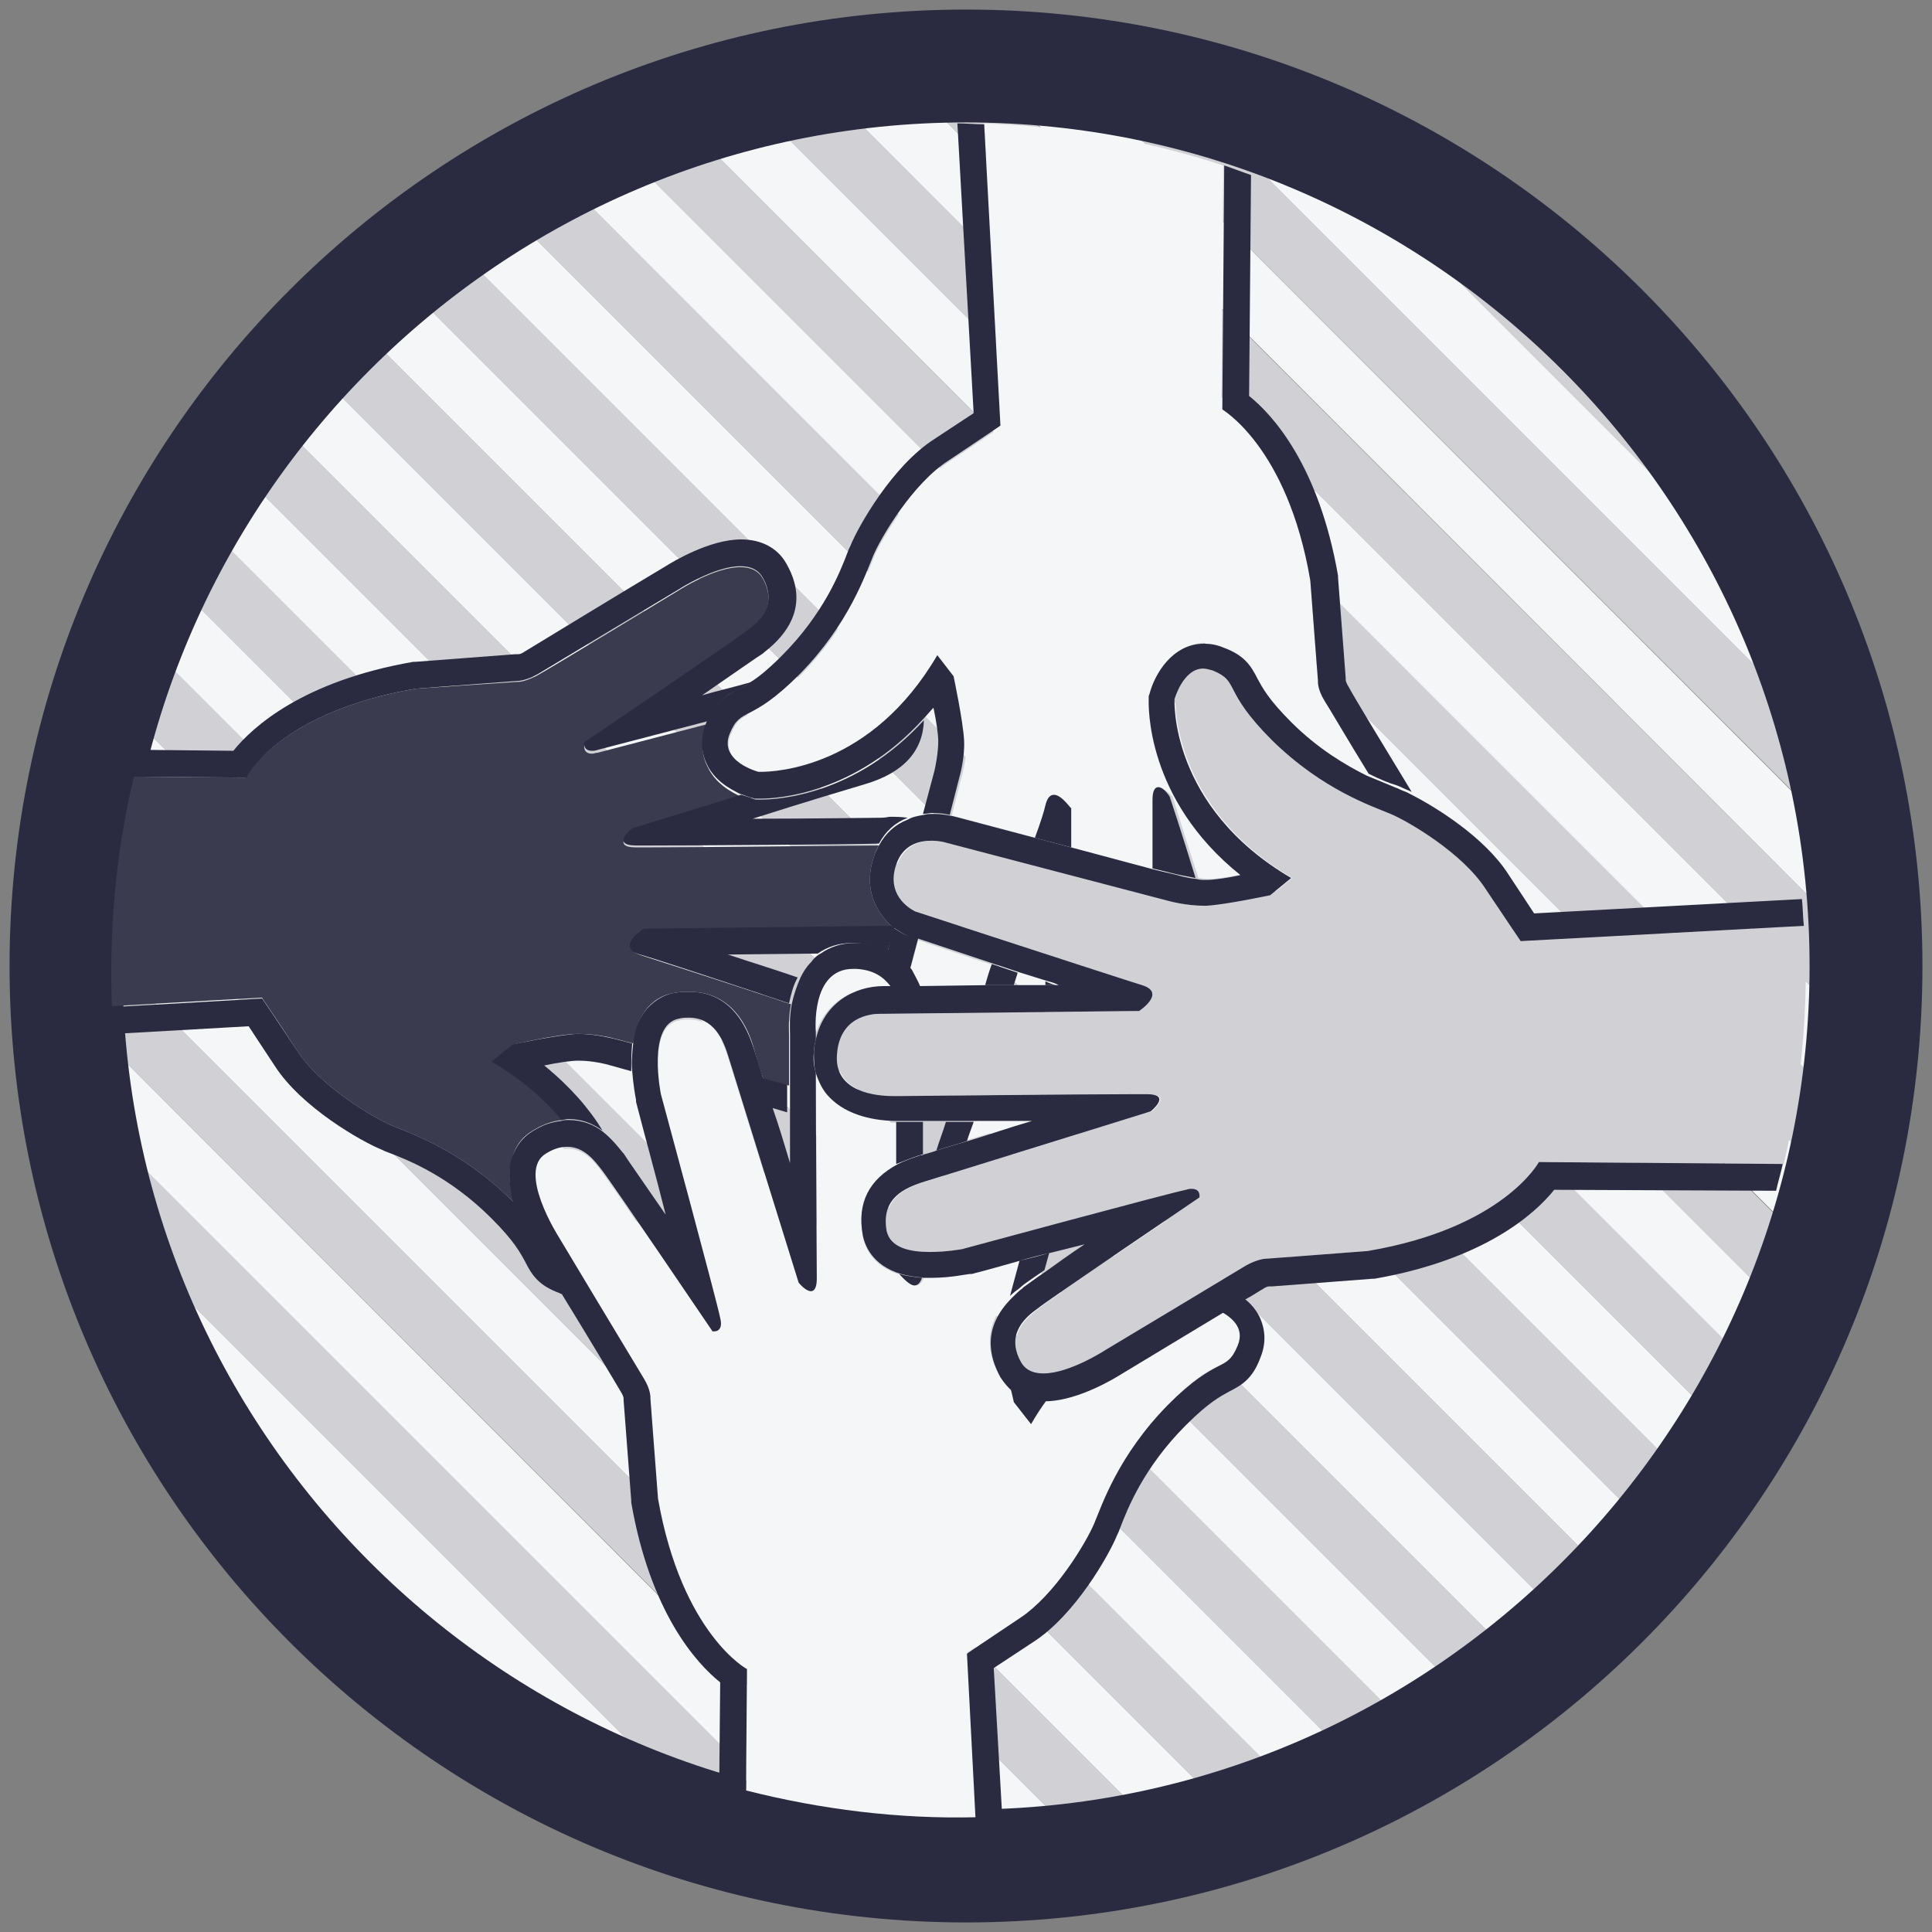<?xml version="1.0" encoding="UTF-8"?>
<!-- Generator: Adobe Illustrator 19.2.0, SVG Export Plug-In . SVG Version: 6.00 Build 0)  -->
<svg version="1.1" id="Layer_1" xmlns="http://www.w3.org/2000/svg" xmlns:xlink="http://www.w3.org/1999/xlink" x="0px" y="0px" viewBox="0 0 202 202" style="enable-background:new 0 0 202 202;" xml:space="preserve">
<rect x="0" y="0" width="202" height="202" fill="#808080" stroke="none"/>
<style type="text/css">
	.st0{fill:#d0d0d5;}
	.st1{fill:#f5f6f7;}
	.st2{fill:#2a2a40;}
	.st3{fill:none;}
	.st4{fill:#3b3b4f;}
</style>
<g id="Layer_1_1_">
</g>
<g id="Layer_3">
</g>
<g id="Layer_2">
	<g>
		<g>
			<g>
				<path class="st0" d="M28.1,33.9l140,140c1.6-1.5,3.1-3,4.6-4.6l-140-140C31.1,30.8,29.6,32.3,28.1,33.9z"/>
				<path class="st0" d="M48.3,17.3l136.4,136.4c1.2-1.9,2.3-3.9,3.4-5.9L54.2,14C52.2,15,50.2,16.1,48.3,17.3z"/>
				<path class="st0" d="M89.4,3.2l109.4,109.4c0.3-2.8,0.5-5.7,0.6-8.6L98,2.6C95.1,2.6,92.3,2.8,89.4,3.2z"/>
				<path class="st0" d="M37.6,25L177,164.4c1.4-1.7,2.7-3.4,4-5.2L42.8,21C41,22.3,39.3,23.6,37.6,25z"/>
				<path class="st0" d="M130.2,7.1l64.7,64.7c-1.7-5.4-3.9-10.7-6.5-15.7l-42.5-42.5C140.9,11,135.7,8.8,130.2,7.1z"/>
				<path class="st0" d="M107.5,2.8l91.7,91.7c-0.3-3.6-0.7-7.1-1.3-10.5L118,4.1C114.5,3.5,111,3,107.5,2.8z"/>
				<path class="st0" d="M19.8,44L158,182.2c1.8-1.3,3.5-2.6,5.2-4L23.8,38.8C22.4,40.5,21.1,42.2,19.8,44z"/>
				<path class="st0" d="M60.4,11L191,141.6c1-2.2,1.8-4.3,2.6-6.6L67,8.3C64.7,9.1,62.5,10,60.4,11z"/>
				<path class="st0" d="M74,6.1L195.9,128c0.7-2.4,1.3-4.9,1.7-7.5L81.4,4.4C78.9,4.9,76.4,5.4,74,6.1z"/>
				<path class="st0" d="M12.7,55.4l133.9,133.9c2-1.1,3.9-2.2,5.9-3.4L16.1,49.5C14.9,51.5,13.8,53.4,12.7,55.4z"/>
				<path class="st0" d="M12.4,147.1l42.5,42.5c5,2.6,10.2,4.8,15.7,6.5L5.9,131.4C7.6,136.9,9.8,142.1,12.4,147.1z"/>
				<path class="st0" d="M2.9,119.2l79.9,79.9c3.4,0.6,7,1.1,10.5,1.3L1.6,108.7C1.8,112.3,2.3,115.8,2.9,119.2z"/>
				<path class="st0" d="M1.4,99.3l101.4,101.4c2.9-0.1,5.8-0.3,8.6-0.6L1.9,90.6C1.6,93.5,1.4,96.4,1.4,99.3z"/>
				<path class="st0" d="M3.1,82.6l116.2,116.2c2.5-0.5,5-1.1,7.5-1.7L4.9,75.2C4.2,77.6,3.6,80.1,3.1,82.6z"/>
				<path class="st0" d="M7.1,68.2l126.7,126.7c2.2-0.8,4.4-1.7,6.6-2.6L9.7,61.6C8.8,63.8,7.9,66,7.1,68.2z"/>
				<path class="st1" d="M145.9,13.6l42.5,42.5C179,37.9,164.1,23,145.9,13.6z"/>
				<path class="st1" d="M118,4.1L197.9,84c-0.7-4.2-1.8-8.2-3-12.2L130.2,7.1C126.2,5.9,122.2,4.8,118,4.1z"/>
				<path class="st1" d="M100.4,2.5c-0.8,0-1.6,0-2.4,0L199.4,104c0-0.8,0-1.6,0-2.4c0-2.4-0.1-4.7-0.3-7.1L107.5,2.8      C105.1,2.6,102.8,2.5,100.4,2.5z"/>
				<path class="st1" d="M81.4,4.4l116.2,116.2c0.5-2.6,0.9-5.3,1.2-8L89.4,3.2C86.7,3.4,84,3.9,81.4,4.4z"/>
				<path class="st1" d="M67,8.3L193.7,135c0.8-2.3,1.6-4.6,2.2-7L74,6.1C71.6,6.8,69.3,7.5,67,8.3z"/>
				<path class="st1" d="M54.2,14L188,147.8c1.1-2,2.1-4.1,3-6.2L60.4,11C58.3,11.9,56.2,12.9,54.2,14z"/>
				<path class="st1" d="M42.8,21L181,159.2c1.3-1.8,2.5-3.6,3.7-5.5L48.3,17.3C46.4,18.5,44.6,19.7,42.8,21z"/>
				<path class="st1" d="M32.7,29.3l140,140c1.5-1.6,2.9-3.2,4.3-4.9L37.6,25C35.9,26.4,34.3,27.8,32.7,29.3z"/>
				<path class="st1" d="M23.8,38.8l139.4,139.4c1.7-1.4,3.3-2.8,4.9-4.3l-140-140C26.6,35.5,25.2,37.1,23.8,38.8z"/>
				<path class="st1" d="M16.1,49.5l136.4,136.4c1.9-1.2,3.7-2.4,5.5-3.7L19.8,44C18.5,45.8,17.3,47.7,16.1,49.5z"/>
				<path class="st1" d="M9.7,61.6l130.7,130.7c2.1-0.9,4.2-1.9,6.2-3L12.7,55.4C11.7,57.4,10.7,59.5,9.7,61.6z"/>
				<path class="st1" d="M4.9,75.2l121.9,121.9c2.4-0.7,4.7-1.4,7-2.2L7.1,68.2C6.3,70.5,5.5,72.8,4.9,75.2z"/>
				<path class="st1" d="M1.9,90.6L111.3,200c2.7-0.3,5.4-0.7,8-1.2L3.1,82.6C2.6,85.3,2.2,87.9,1.9,90.6z"/>
				<path class="st1" d="M1.3,101.6c0,2.4,0.1,4.7,0.3,7.1l91.7,91.7c2.3,0.2,4.7,0.3,7.1,0.3c0.8,0,1.6,0,2.3,0L1.4,99.3      C1.3,100,1.3,100.8,1.3,101.6z"/>
				<path class="st1" d="M5.9,131.4l64.7,64.7c4,1.3,8.1,2.3,12.2,3L2.9,119.2C3.6,123.4,4.6,127.5,5.9,131.4z"/>
				<path class="st1" d="M54.9,189.6l-42.5-42.5C21.8,165.3,36.7,180.2,54.9,189.6z"/>
			</g>
			<path class="st2" d="M101,12.8c48.6,0,88.2,39.6,88.2,88.2s-39.6,88.2-88.2,88.2S12.8,149.6,12.8,101S52.4,12.8,101,12.8 M101,1     C45.8,1,1,45.8,1,101s44.8,100,100,100s100-44.8,100-100S156.2,1,101,1L101,1z"/>
		</g>
		<g>
			<path class="st3" d="M97.9,120.3c0.3-1,0.7-2,1-3c-0.9,0-1.7,0-2.3,0v3.4C96.9,120.6,97.3,120.4,97.9,120.3z"/>
			<path class="st3" d="M113.2,130.1c-1.2,0.3-2.4,0.6-3.6,0.9l-0.5,1.8C110.3,132,111.7,131.1,113.2,130.1z"/>
			<path class="st3" d="M82.4,121.5c0-1.8,0-3.6,0-5.3l-1.7-0.5C81.2,117.6,81.8,119.6,82.4,121.5z"/>
			<path class="st3" d="M63.4,111.3L63.4,111.3c0,0-1.5-0.4-2.9-0.4h-0.2c-0.7,0-2.1,0.2-3.5,0.5c2.7,2.2,4.7,4.6,6.1,6.8     c1,0.7,1.7,1.6,2.1,2.2l0.1,0.1c0.4,0.5,2.3,3.2,4.4,6.4c-1-3.9-2.2-8.2-3.1-11.8V115v-0.1c-0.1-0.6-0.3-1.7-0.4-3L63.4,111.3     L63.4,111.3z"/>
			<path class="st3" d="M109.3,103v-0.4c-0.9-0.3-1.9-0.6-2.9-0.9c-0.2,0.5-0.3,0.9-0.4,1.3H109.3z"/>
			<path class="st3" d="M83.3,102.2c0.3-0.6,0.6-1.1,1.1-1.6c0.3-0.3,0.6-0.6,1-0.9L76,99.8C78.4,100.6,81,101.4,83.3,102.2z"/>
			<path class="st3" d="M97.7,80.6L97.7,80.6c0.1-0.4,0.4-1.9,0.4-3.1c0-0.7-0.2-2.1-0.5-3.5c-0.4,0.4-0.7,0.8-1.1,1.2     c0,3.2-2.1,5.5-6.2,6.7c-1.1,0.3-6.4,2-11.7,3.6c6.2,0,12.6-0.1,13.4-0.1c0.2,0,0.4,0,0.8,0c0.6,0,1.2,0,1.9,0.1     c0.5-0.2,1.1-0.4,1.7-0.5L97.7,80.6L97.7,80.6z"/>
			<path class="st4" d="M31.1,109.9c2.4,3.7,8,7,9.9,7.8s7.1,2.5,12.4,7.7c0.1,0.1,0.3,0.3,0.4,0.4c-0.5-1.5-0.7-3.1-0.3-4.5     c0.3-1.4,1.1-2.5,2.4-3.2c1-0.6,1.9-0.9,2.9-1c-1.7-2.1-4.1-4.2-7.3-6.1l2.2-1.8c0,0,4.7-1.1,6.7-1.1c0.1,0,0.2,0,0.2,0     c1.9,0,3.7,0.5,3.7,0.5l1.9,0.5c0.2-1.1,0.5-2.3,1.1-3.2c0.8-1.2,1.9-1.9,3.3-2.1c0.5-0.1,1-0.1,1.5-0.1c5,0,6.4,4.7,6.8,6.2     c0.1,0.4,0.4,1.4,0.9,2.9l2.7,0.7c0-2.7,0-4.8,0-5.2c0-0.5-0.1-1.8,0.2-3.3c-6.2-2.1-14.1-4.6-15.6-5.1c-2.6-0.8,0.3-2.7,0.3-2.7     l25.9-0.3c-1.7-1.5-3.1-4-1.9-7.4c0.1-0.4,0.3-0.8,0.5-1.1c-2.7,0-19.5,0.2-24.3,0.2c-0.5,0-0.8,0-1.1,0c-2.7,0-0.4-1.8-0.4-1.8     s5.6-1.7,11.4-3.5c-1.1-0.5-2.7-1.4-3.5-3.1c-0.7-1.3-0.7-2.8-0.1-4.2c0-0.1,0.1-0.2,0.1-0.3c-5.4,1.4-10.7,2.8-11.5,3     c-0.2,0-0.4,0.1-0.6,0.1c-1,0-0.8-0.9-0.8-0.9s15.8-11,16.9-11.8c1.1-0.9,3.5-2.6,1.7-5.7c-0.5-0.8-1.3-1.1-2.3-1.1     c-2.7,0-6.4,2.4-6.4,2.4s-13.5,8.2-14.8,8.9c-1.1,0.6-1.8,0.7-2.1,0.7H54L43.5,72c-14.2,2.4-17.9,9.3-17.9,9.3L14,81.2     c-1.9,7.9-2.6,16-2.3,24l15.7-0.9C27.4,104.4,28.7,106.2,31.1,109.9z"/>
			<path class="st2" d="M92.1,85.5c-0.8,0-7.2,0.1-13.4,0.1c5.3-1.7,10.7-3.3,11.7-3.6c4.1-1.2,6.1-3.5,6.2-6.7     c-7.1,7.8-15.2,8.3-17,8.3c-0.2,0-0.3,0-0.3,0H79l-0.3-0.1c-0.2-0.1-0.6-0.2-1.2-0.4c-5.8,1.8-11.4,3.5-11.4,3.5     s-2.3,1.8,0.4,1.8c0.2,0,0.6,0,1.1,0c4.8,0,21.6-0.1,24.3-0.2c0.7-1.3,1.7-2.2,3-2.7c-0.7-0.1-1.3-0.1-1.9-0.1     C92.5,85.5,92.2,85.5,92.1,85.5z"/>
			<path class="st2" d="M80.6,115.8l1.7,0.5c0-1,0-2,0-2.9l-2.7-0.7C79.9,113.6,80.3,114.6,80.6,115.8z"/>
			<path class="st2" d="M43.5,72L54,71.2c0,0,0,0,0.1,0c0.2,0,1-0.1,2.1-0.7c1.3-0.8,14.8-8.9,14.8-8.9s3.7-2.4,6.4-2.4     c1,0,1.8,0.3,2.3,1.1c1.8,3.1-0.6,4.9-1.7,5.7c-1.1,0.9-16.9,11.6-16.9,11.6s-0.2,0.9,0.8,0.9c0.2,0,0.3,0,0.6-0.1     c0.8-0.2,6.1-1.6,11.5-3c0.9-2,1.9-2.7,3.2-3.3c0.4-0.2,0.8-0.4,1.4-0.8c-1.7,0.5-3.5,0.9-5.2,1.4c3.2-2.2,5.9-4.1,6.4-4.4     l0.1-0.1c4.4-3.4,3.7-6.9,2.3-9.3c-0.9-1.6-2.6-2.5-4.7-2.5c-3.3,0-7.1,2.3-7.9,2.8c-4.7,2.8-13.7,8.3-14.7,8.9     c-0.3,0.2-0.5,0.3-0.7,0.3h-0.1h-0.2l-10.5,0.8h-0.1h-0.1c-11.5,2-16.8,6.8-18.8,9.3l-9.5-0.1c-0.2,0.9-0.5,1.9-0.7,2.8l11.6,0.1     C25.6,81.3,29.3,74.4,43.5,72z"/>
			<path class="st2" d="M66.9,99.8c1.5,0.4,9.3,3,15.6,5.1c0.2-0.9,0.4-1.8,0.9-2.7c-2.3-0.8-4.9-1.6-7.3-2.4l9.4-0.1     c1-0.7,2.2-1.1,3.5-1.1l0,0c0.1,0,0.3,0,0.5,0c1.4,0.1,2.5,0.4,3.3,0.9l0.7-2.5c-0.1-0.1-0.2-0.1-0.3-0.2l-25.9,0.3     C67.3,97.1,64.3,99,66.9,99.8z"/>
			<path class="st2" d="M60.5,108.1c-0.1,0-0.2,0-0.2,0c-2,0.1-6.7,1.1-6.7,1.1l-2.2,1.8c3.2,1.9,5.6,4,7.3,6.1     c0.2,0,0.5-0.1,0.7-0.1c1.5,0,2.6,0.5,3.6,1.2c-1.4-2.3-3.4-4.6-6.1-6.8c1.4-0.3,2.8-0.5,3.5-0.5h0.2c1.4,0,2.9,0.4,2.9,0.4l0,0     l0,0L66,112c0-0.9,0-1.9,0.1-2.9l-1.9-0.5C64.1,108.6,62.3,108.1,60.5,108.1z"/>
			<path class="st2" d="M56.1,130.7c-0.5-0.8-1.6-2.7-2.3-4.9c-0.1-0.1-0.3-0.3-0.4-0.4c-5.3-5.2-10.5-6.9-12.4-7.7     c-1.9-0.8-7.5-4.1-9.9-7.8c-2.4-3.6-3.7-5.5-3.7-5.5l-15.7,0.9c0,0.9,0.1,1.9,0.2,2.8l14.1-0.8c0.6,0.9,1.5,2.3,2.7,4.1     c2.8,4.4,9.2,8,11.2,8.8c0.2,0.1,0.4,0.2,0.7,0.3c2.1,0.8,6.4,2.5,10.8,6.9c2.4,2.4,3,3.6,3.5,4.5c0.7,1.4,1.4,2.5,3.6,3.3     c0.1,0.1,0.3,0.1,0.4,0.1C57.8,133.6,56.8,132,56.1,130.7z"/>
			<path class="st1" d="M99.2,48.3c-3.7,2.4-7,8-7.8,9.9c-0.8,1.9-2.5,7.1-7.7,12.4s-6.1,3.2-7.3,6.2c-1.2,2.9,3,4,3,4s0.1,0,0.2,0     c1.5,0,11.5-0.5,18.5-12.2l1.8,2.2c0,0,1.1,4.7,1.1,6.7c0.1,2-0.5,3.9-0.5,3.9l-1,3.9c0.2,0,0.4,0.1,0.5,0.1l8.3,2.2     c0.5-1.7,0.9-2.9,1.1-3.4c0.2-0.8,0.6-1.1,0.9-1.1c0.8,0,1.8,1.4,1.8,1.4v4.1l8.6,2.3c0-3.5,0-6.3,0-7.2c0-1,0.3-1.3,0.6-1.3     c0.5,0,1.3,0.9,1.3,0.9s1.2,3.9,2.7,8.5c0.3,0,0.6,0.1,0.9,0.1h0.2c0.7,0,2.1-0.2,3.5-0.5c-9.9-8-9.6-17.9-9.6-18.4v-0.3l0.1-0.3     c0.5-1.9,2.3-5.2,5.7-5.2l0,0c0.7,0,1.4,0.1,2,0.4c2.2,0.9,2.9,2,3.6,3.3c0.5,0.9,1.1,2.1,3.5,4.5c2.9,2.8,5.7,4.5,7.9,5.6     c-2.1-3.5-4.2-7-4.6-7.6c-0.7-1.3-0.7-2.1-0.7-2.1L137,60.7c-2.4-14.2-9.3-17.9-9.3-17.9l0.2-25.5c-8.2-2.7-16.6-4.1-25-4.4     l1.7,31.7C104.6,44.7,102.8,45.9,99.2,48.3z"/>
			<path class="st1" d="M95.1,101.6c0.4,0.5,0.6,1,0.8,1.6l7.2-0.1c0.2-0.7,0.5-1.5,0.7-2.2c-3.4-1.1-6.3-2.1-7.8-2.6L95.1,101.6z"/>
			<path class="st2" d="M110.4,103c-0.4-0.1-0.7-0.2-1.1-0.4v0.4H110.4z"/>
			<path class="st2" d="M73.9,75.4c0,0.1-0.1,0.2-0.1,0.3c-0.6,1.5-0.5,2.9,0.1,4.2c0.8,1.7,2.4,2.6,3.5,3.1c0.6,0.2,1,0.4,1.2,0.4     l0.3,0.1h0.3c0,0,0.1,0,0.3,0c1.8,0,9.9-0.5,17-8.3c0.4-0.4,0.7-0.8,1.1-1.2c0.3,1.4,0.5,2.8,0.5,3.5c0,1.2-0.3,2.7-0.4,3.1l0,0     l0,0l-1.2,4.5c0.3,0,0.7-0.1,1-0.1c0.8,0,1.4,0.1,1.8,0.2l1-3.9c0,0,0.6-2,0.5-3.9c-0.1-2-1.1-6.7-1.1-6.7L98,68.5     c-6.9,11.8-16.9,12.2-18.5,12.2c-0.1,0-0.2,0-0.2,0s-4.2-1.1-3-4s2-0.9,7.3-6.2c5.2-5.3,6.9-10.5,7.7-12.4     c0.8-1.9,4.1-7.5,7.8-9.9c3.6-2.4,5.5-3.7,5.5-3.7L102.9,13c-0.9,0-1.9-0.1-2.8-0.1l1.7,30.3c-0.9,0.6-2.3,1.5-4.1,2.7     c-4.4,2.8-8,9.2-8.8,11.2c-0.1,0.2-0.2,0.4-0.3,0.7c-0.8,2.1-2.5,6.4-6.9,10.8c-1.4,1.4-2.4,2.2-3.2,2.7c-0.5,0.4-1,0.6-1.4,0.8     C75.8,72.8,74.8,73.4,73.9,75.4z"/>
			<path class="st2" d="M92.8,99.5c0.9,0.5,1.5,1,1.9,1.5c0.2,0.2,0.3,0.4,0.4,0.5l0.9-3.4c-0.5-0.2-0.9-0.3-1-0.3h-0.1h-0.1     c-0.5-0.2-0.9-0.5-1.4-0.8L92.8,99.5z"/>
			<path class="st2" d="M137,60.7l0.8,10.5c0,0-0.1,0.8,0.7,2.1c0.4,0.6,2.5,4.2,4.6,7.6c1.2,0.6,2.2,1,2.9,1.2     c0.3,0.1,0.5,0.2,0.7,0.3c0.2,0.1,0.5,0.2,0.9,0.4c-2.8-4.6-6.2-10.2-6.6-11c-0.2-0.3-0.3-0.6-0.3-0.7l0,0v-0.2l-0.8-10.5v-0.1     v-0.1c-2-11.5-6.8-16.8-9.3-18.8l0.2-23.1c-0.9-0.3-1.9-0.7-2.8-1l-0.2,25.5C127.7,42.8,134.6,46.6,137,60.7z"/>
			<path class="st2" d="M121.1,82.3c-0.3,0-0.6,0.3-0.6,1.3c0,0.8,0,3.7,0,7.2l2.5,0.6l0,0l0,0c0,0,0.9,0.2,2,0.4     c-1.4-4.6-2.7-8.5-2.7-8.5S121.7,82.3,121.1,82.3z"/>
			<path class="st2" d="M110.2,83.1c-0.4,0-0.7,0.3-0.9,1.1c-0.1,0.5-0.5,1.8-1.1,3.4l3.8,1v-4.1C111.9,84.5,111,83.1,110.2,83.1z"/>
			<path class="st2" d="M106,103c0.1-0.4,0.3-0.9,0.4-1.3c-0.9-0.3-1.8-0.6-2.7-0.9c-0.3,0.8-0.5,1.5-0.7,2.2L106,103z"/>
			<path class="st1" d="M107.8,117.2c-2.1,0-4.1,0-6,0c-0.2,0.7-0.4,1.3-0.7,2C103.1,118.6,105.5,117.9,107.8,117.2z"/>
			<path class="st1" d="M106.7,169.1c3.7-2.4,7-8,7.8-9.9s2.5-7.1,7.7-12.4c5.2-5.3,6.1-3.2,7.3-6.2c0.8-1.9-0.7-3-1.8-3.6     c-3.3,2-7.8,4.7-10.6,6.4c-0.8,0.5-4.3,2.6-7.5,2.8c-0.6,0.8-1.1,1.6-1.7,2.6l-1.8-2.2c0,0-0.1-0.5-0.3-1.3     c-0.5-0.4-1-0.9-1.3-1.5c-1.2-2.1-1.9-5.2,1.2-8.3l1-3.7c-1.8,0.5-3.5,0.9-5.1,1.4h-0.1h-0.1c-0.2,0-2,0.4-4,0.4     c-0.3,0-0.6,0-0.8,0c-0.2,0.5-0.5,0.8-0.8,0.8c-0.6,0-1.2-0.7-1.6-1.1c-3.1-0.9-3.8-3-4-4.1c-0.6-3.3,0.7-5.8,3.7-7.4v-4.4h-0.1     c-2.2,0-5.2-0.4-7.1-2.5c-0.7-0.7-1.1-1.6-1.4-2.5c0.1,6.8,0.1,19.5,0.1,21.5c0,1-0.3,1.3-0.6,1.3c-0.5,0-1.3-0.9-1.3-0.9     s-6.6-21.3-7.3-23.5c-0.6-2-1.5-4.2-4.2-4.2c-0.3,0-0.6,0-1,0.1c-3.4,0.6-1.9,7.9-1.9,7.9s5.8,21.7,6.2,23.4     c0.3,1.2-0.3,1.4-0.6,1.4c-0.1,0-0.2,0-0.2,0s-10.7-15.8-11.6-16.9c-0.6-0.8-1.7-2.4-3.6-2.4c-0.6,0-1.4,0.2-2.2,0.7     c-3.1,1.8,1.3,8.7,1.3,8.7s8.2,13.5,8.9,14.8c0.7,1.3,0.7,2.1,0.7,2.1l0.8,10.5c2.4,14.2,9.3,17.9,9.3,17.9L78,187.2     c7.9,2,16,3,24.1,2.8l-0.9-17.3C101.2,172.8,103,171.5,106.7,169.1z"/>
			<path class="st1" d="M89.3,101.4c-0.1,0-0.2,0-0.3,0c-4.4,0-3.9,6.6-3.9,6.6s0,0.3,0,0.8c0.8-3.9,4-5.6,7.1-5.6     c0.1,0,0.2,0,0.3,0h0.3C92.2,102.3,91.1,101.5,89.3,101.4z"/>
			<path class="st2" d="M101.1,119.3c0.2-0.7,0.5-1.4,0.7-2c-1.1,0-2,0-2.9,0c-0.3,1-0.7,2-1,3C98.7,120,99.9,119.7,101.1,119.3z"/>
			<path class="st2" d="M95.6,134.4c0.3,0,0.6-0.2,0.8-0.8c-0.9-0.1-1.7-0.2-2.4-0.4C94.4,133.6,95.1,134.4,95.6,134.4z"/>
			<path class="st2" d="M107.8,148.9c0.5-0.9,1.1-1.8,1.7-2.6c-0.1,0-0.3,0-0.4,0c-1.3,0-2.4-0.4-3.4-1c0.2,0.8,0.3,1.3,0.3,1.3     L107.8,148.9z"/>
			<path class="st2" d="M127.6,137.1c1.1,0.6,2.6,1.7,1.8,3.6c-1.2,2.9-2,0.9-7.3,6.2c-5.2,5.3-6.9,10.5-7.7,12.4     c-0.8,1.9-4.1,7.5-7.8,9.9c-3.6,2.4-5.5,3.7-5.5,3.7l0.9,17.3c0.9,0,1.9,0,2.8-0.1l-0.9-15.7c0.9-0.6,2.3-1.5,4.1-2.7     c4.4-2.8,8-9.2,8.8-11.2c0.1-0.2,0.2-0.4,0.3-0.7c0.8-2.1,2.5-6.4,6.9-10.8c2.4-2.4,3.6-3,4.5-3.5c1.4-0.7,2.5-1.4,3.3-3.6     c0.6-1.5,0.5-2.9-0.1-4.2c-0.4-0.8-1-1.5-1.7-2C129.6,135.9,128.6,136.5,127.6,137.1z"/>
			<path class="st2" d="M68.8,156.7L68,146.2c0,0,0.1-0.8-0.7-2.1c-0.8-1.3-8.9-14.8-8.9-14.8s-4.4-6.9-1.3-8.7     c0.8-0.5,1.5-0.7,2.2-0.7c1.8,0,2.9,1.5,3.6,2.4c0.9,1.1,11.6,16.9,11.6,16.9s0.1,0,0.2,0c0.3,0,0.9-0.2,0.6-1.4     c-0.3-1.6-6.2-23.4-6.2-23.4s-1.5-7.3,1.9-7.9c0.4-0.1,0.7-0.1,1-0.1c2.6,0,3.6,2.2,4.2,4.2c0.7,2.3,7.3,23.5,7.3,23.5     s0.7,0.9,1.3,0.9c0.3,0,0.6-0.3,0.6-1.3c0-2-0.1-14.7-0.1-21.5c-0.2-0.7-0.3-1.4-0.2-2.2c0-0.5,0.1-0.9,0.2-1.3     c0-0.5,0-0.8,0-0.8s-0.6-6.6,3.9-6.6c0.1,0,0.2,0,0.3,0c1.9,0.1,2.9,0.9,3.6,1.8h3.1c-0.2-0.5-0.5-1-0.8-1.6     c-0.1-0.2-0.3-0.4-0.4-0.5c-0.4-0.5-1.1-1.1-1.9-1.5c-0.9-0.5-1.9-0.8-3.3-0.9c-0.2,0-0.3,0-0.5,0l0,0c-1.3,0-2.5,0.4-3.5,1.1     c-0.4,0.2-0.7,0.5-1,0.9c-0.5,0.5-0.8,1-1.1,1.6c-0.4,0.9-0.7,1.8-0.9,2.7c-0.3,1.5-0.2,2.8-0.2,3.3s0,2.5,0,5.2     c0,0.9,0,1.9,0,2.9c0,1.7,0,3.5,0,5.3c-0.6-2-1.2-4-1.8-5.7c-0.4-1.2-0.7-2.2-1-3.1c-0.4-1.4-0.8-2.5-0.9-2.9     c-0.5-1.5-1.9-6.2-6.8-6.2c-0.5,0-1,0-1.5,0.1c-1.3,0.2-2.5,1-3.3,2.1c-0.6,0.9-1,2-1.1,3.2c-0.1,1-0.2,2-0.1,2.9     c0.1,1.3,0.3,2.5,0.4,3v0.1v0.1c0.9,3.5,2.1,7.8,3.1,11.8c-2.2-3.2-4.1-5.9-4.4-6.4l-0.1-0.1c-0.4-0.5-1.1-1.4-2.1-2.2     c-0.9-0.7-2.1-1.2-3.6-1.2c-0.2,0-0.5,0-0.7,0.1c-1,0.1-1.9,0.4-2.9,1c-1.2,0.7-2,1.8-2.4,3.2c-0.3,1.4-0.1,3,0.3,4.5     c0.7,2.2,1.8,4.1,2.3,4.9c0.8,1.3,1.8,2.9,2.8,4.6c2.7,4.4,5.7,9.4,6.1,10.1c0.2,0.3,0.3,0.6,0.3,0.7l0,0v0.2l0.8,10.5v0.1v0.1     c2,11.5,6.8,16.8,9.3,18.8l-0.1,10.5c0.9,0.3,1.9,0.5,2.8,0.8l0.1-12.7C78.2,174.6,71.3,170.9,68.8,156.7z"/>
			<path class="st2" d="M96.1,120.8c0.1,0,0.3-0.1,0.4-0.1v-3.4c-1.1,0-1.8,0-2.1,0c-0.1,0-0.4,0-0.7,0v4.4     C94.5,121.4,95.2,121.1,96.1,120.8z"/>
			<path class="st2" d="M106.7,134.6l0.1-0.1c0.2-0.2,1.1-0.8,2.4-1.7l0.5-1.8c-1,0.3-2.1,0.6-3.1,0.8l-1,3.7     C105.9,135.2,106.3,134.9,106.7,134.6z"/>
			<path class="st0" d="M155.4,92.9c-2.4-3.7-8-7-9.9-7.8s-7.1-2.5-12.4-7.7c-5.3-5.2-3.2-6.1-6.2-7.3c-0.4-0.1-0.7-0.2-1-0.2     c-2.2,0-3,3.2-3,3.2s-0.5,11.2,12.2,18.7l-2.2,1.8c0,0-4.7,1.1-6.7,1.1c-0.1,0-0.2,0-0.2,0c-1.9,0-3.7-0.5-3.7-0.5L99,88.1     c0,0-0.7-0.2-1.5-0.2c-1.2,0-2.9,0.4-3.7,2.5c-1.3,3.5,2,4.9,2,4.9s21.1,7,23.7,7.7c2.6,0.8-0.3,2.7-0.3,2.7L92.4,106     c0,0-0.1,0-0.3,0c-0.9,0-4.2,0.3-4.5,4.4c-0.2,3.8,4.1,4.2,5.9,4.2c0.4,0,0.7,0,0.7,0s19.4-0.2,24.7-0.2c0.5,0,0.8,0,1.1,0     c2.7,0,0.4,1.8,0.4,1.8s-21.3,6.6-23.5,7.3c-2.3,0.7-4.7,1.8-4.1,5.2c0.3,1.8,2.5,2.2,4.5,2.2c1.8,0,3.4-0.3,3.4-0.3     s21.7-5.8,23.4-6.2c0.2,0,0.4-0.1,0.6-0.1c1,0,0.8,0.9,0.8,0.9s-15.8,10.7-16.9,11.6c-1.1,0.9-3.5,2.6-1.7,5.7     c0.5,0.8,1.3,1.1,2.3,1.1c2.7,0,6.4-2.4,6.4-2.4s13.5-8.2,14.8-8.9c1.1-0.6,1.8-0.7,2.1-0.7h0.1l10.5-0.8     c14.2-2.4,17.9-9.3,17.9-9.3l25.5,0.2c1.9-8.2,2.6-16.6,2.2-24.9l-29.6,1.6C159.1,98.4,157.8,96.6,155.4,92.9z"/>
			<path class="st2" d="M185.7,124.5c0.2-0.9,0.5-1.9,0.7-2.8l-25.5-0.2c0,0-3.7,6.9-17.9,9.3l-10.5,0.8c0,0,0,0-0.1,0     c-0.2,0-1,0.1-2.1,0.7c-1.3,0.8-14.8,8.9-14.8,8.9s-3.7,2.4-6.4,2.4c-1,0-1.8-0.3-2.3-1.1c-1.8-3.1,0.6-4.9,1.7-5.7     c1.1-0.9,16.9-11.6,16.9-11.6s0.2-0.9-0.8-0.9c-0.2,0-0.3,0-0.6,0.1c-1.6,0.3-23.4,6.2-23.4,6.2s-1.6,0.3-3.4,0.3     c-2,0-4.1-0.4-4.5-2.2c-0.6-3.4,1.8-4.5,4.1-5.2c2.3-0.7,23.5-7.3,23.5-7.3s2.3-1.8-0.4-1.8c-0.2,0-0.6,0-1.1,0     c-5.3,0-24.7,0.2-24.7,0.2s-0.3,0-0.7,0c-1.8,0-6.1-0.4-5.9-4.2c0.2-4.1,3.5-4.4,4.5-4.4c0.2,0,0.3,0,0.3,0l26.8-0.3     c0,0,2.9-1.9,0.3-2.7c-2.6-0.8-23.7-7.7-23.7-7.7s-3.2-1.4-2-4.9c0.7-2.1,2.4-2.5,3.7-2.5c0.9,0,1.5,0.2,1.5,0.2l23.3,6.1     c0,0,1.8,0.5,3.7,0.5c0.1,0,0.2,0,0.2,0c2-0.1,6.7-1.1,6.7-1.1l2.2-1.8c-12.8-7.5-12.2-18.7-12.2-18.7s0.9-3.2,3-3.2     c0.3,0,0.6,0.1,1,0.2c2.9,1.2,0.9,2,6.2,7.3c5.3,5.2,10.5,6.9,12.4,7.7c1.9,0.8,7.5,4.1,9.9,7.8c2.4,3.6,3.7,5.5,3.7,5.5     l29.6-1.6c-0.1-0.9-0.1-1.9-0.2-2.8l-28,1.5c-0.6-0.9-1.5-2.3-2.7-4.1c-2.5-3.9-7.7-7.1-10.3-8.4c-0.3-0.2-0.7-0.3-0.9-0.4     s-0.4-0.2-0.7-0.3c-0.7-0.3-1.7-0.7-2.9-1.2c-2.2-1.1-5.1-2.8-7.9-5.6c-2.4-2.4-3-3.6-3.5-4.5c-0.7-1.4-1.4-2.5-3.6-3.3     c-0.7-0.3-1.4-0.4-2-0.4l0,0c-3.4,0-5.2,3.3-5.7,5.2l-0.1,0.3v0.3c0,0.5-0.4,10.4,9.6,18.4c-1.4,0.3-2.8,0.5-3.5,0.5H126     c-0.3,0-0.6,0-0.9-0.1c-1.1-0.1-2-0.4-2-0.4l0,0l0,0l-2.5-0.6l-8.6-2.3l-3.8-1l-8.3-2.2c-0.1,0-0.3-0.1-0.5-0.1     c-0.4-0.1-1.1-0.2-1.8-0.2c-0.4,0-0.7,0-1,0.1c-0.6,0.1-1.2,0.2-1.7,0.5c-1.3,0.5-2.3,1.4-3,2.7c-0.2,0.4-0.4,0.7-0.5,1.1     c-1.2,3.4,0.2,5.9,1.9,7.4c0.1,0.1,0.2,0.1,0.3,0.2c0.5,0.3,0.9,0.6,1.4,0.8h0.1h0.1c0.1,0,0.4,0.1,1,0.3     c1.5,0.5,4.5,1.5,7.8,2.6c0.9,0.3,1.8,0.6,2.7,0.9c1,0.3,1.9,0.6,2.9,0.9c0.4,0.1,0.7,0.2,1.1,0.4h-1.1h-3.3h-3l-7.2,0.1H93h-0.3     c-0.1,0-0.2,0-0.3,0c-3.1,0-6.3,1.8-7.1,5.6c-0.1,0.4-0.2,0.9-0.2,1.3c0,0.8,0,1.5,0.2,2.2c0.3,0.9,0.7,1.8,1.4,2.5     c1.9,2,4.9,2.5,7.1,2.5h0.1c0.3,0,0.6,0,0.7,0c0.2,0,1,0,2.1,0c0.7,0,1.5,0,2.3,0c0.9,0,1.9,0,2.9,0c1.9,0,4,0,6,0     c-2.4,0.7-4.7,1.5-6.7,2.1c-1.3,0.4-2.4,0.7-3.3,1c-0.5,0.2-1,0.3-1.3,0.4c-0.2,0.1-0.3,0.1-0.4,0.1c-0.9,0.3-1.7,0.6-2.3,0.9     c-3,1.6-4.3,4-3.7,7.4c0.2,1.1,1,3.2,4,4.1c0.7,0.2,1.5,0.3,2.4,0.4c0.3,0,0.5,0,0.8,0c2,0,3.8-0.4,4-0.4h0.1h0.1     c1.6-0.4,3.3-0.9,5.1-1.4c1-0.3,2.1-0.6,3.1-0.8c1.2-0.3,2.4-0.6,3.6-0.9c-1.5,1-2.9,2-4,2.8c-1.2,0.8-2.1,1.5-2.4,1.7l-0.1,0.1     c-0.4,0.3-0.8,0.7-1.1,1c-3.1,3.1-2.4,6.1-1.2,8.3c0.4,0.6,0.8,1.1,1.3,1.5c0.9,0.7,2,1,3.4,1c0.1,0,0.3,0,0.4,0     c3.2-0.2,6.7-2.3,7.5-2.8c2.8-1.7,7.3-4.4,10.6-6.4c1-0.6,1.9-1.2,2.7-1.6c0.7-0.4,1.3-0.8,1.5-0.9c0.3-0.2,0.5-0.3,0.7-0.3h0.1     h0.2l10.5-0.8h0.1h0.1c11.5-2,16.8-6.8,18.8-9.3L185.7,124.5z"/>
		</g>
	</g>
</g>
<rect x="327.5" y="74.7" class="st2" width="18.6" height="18.6"/>
</svg>